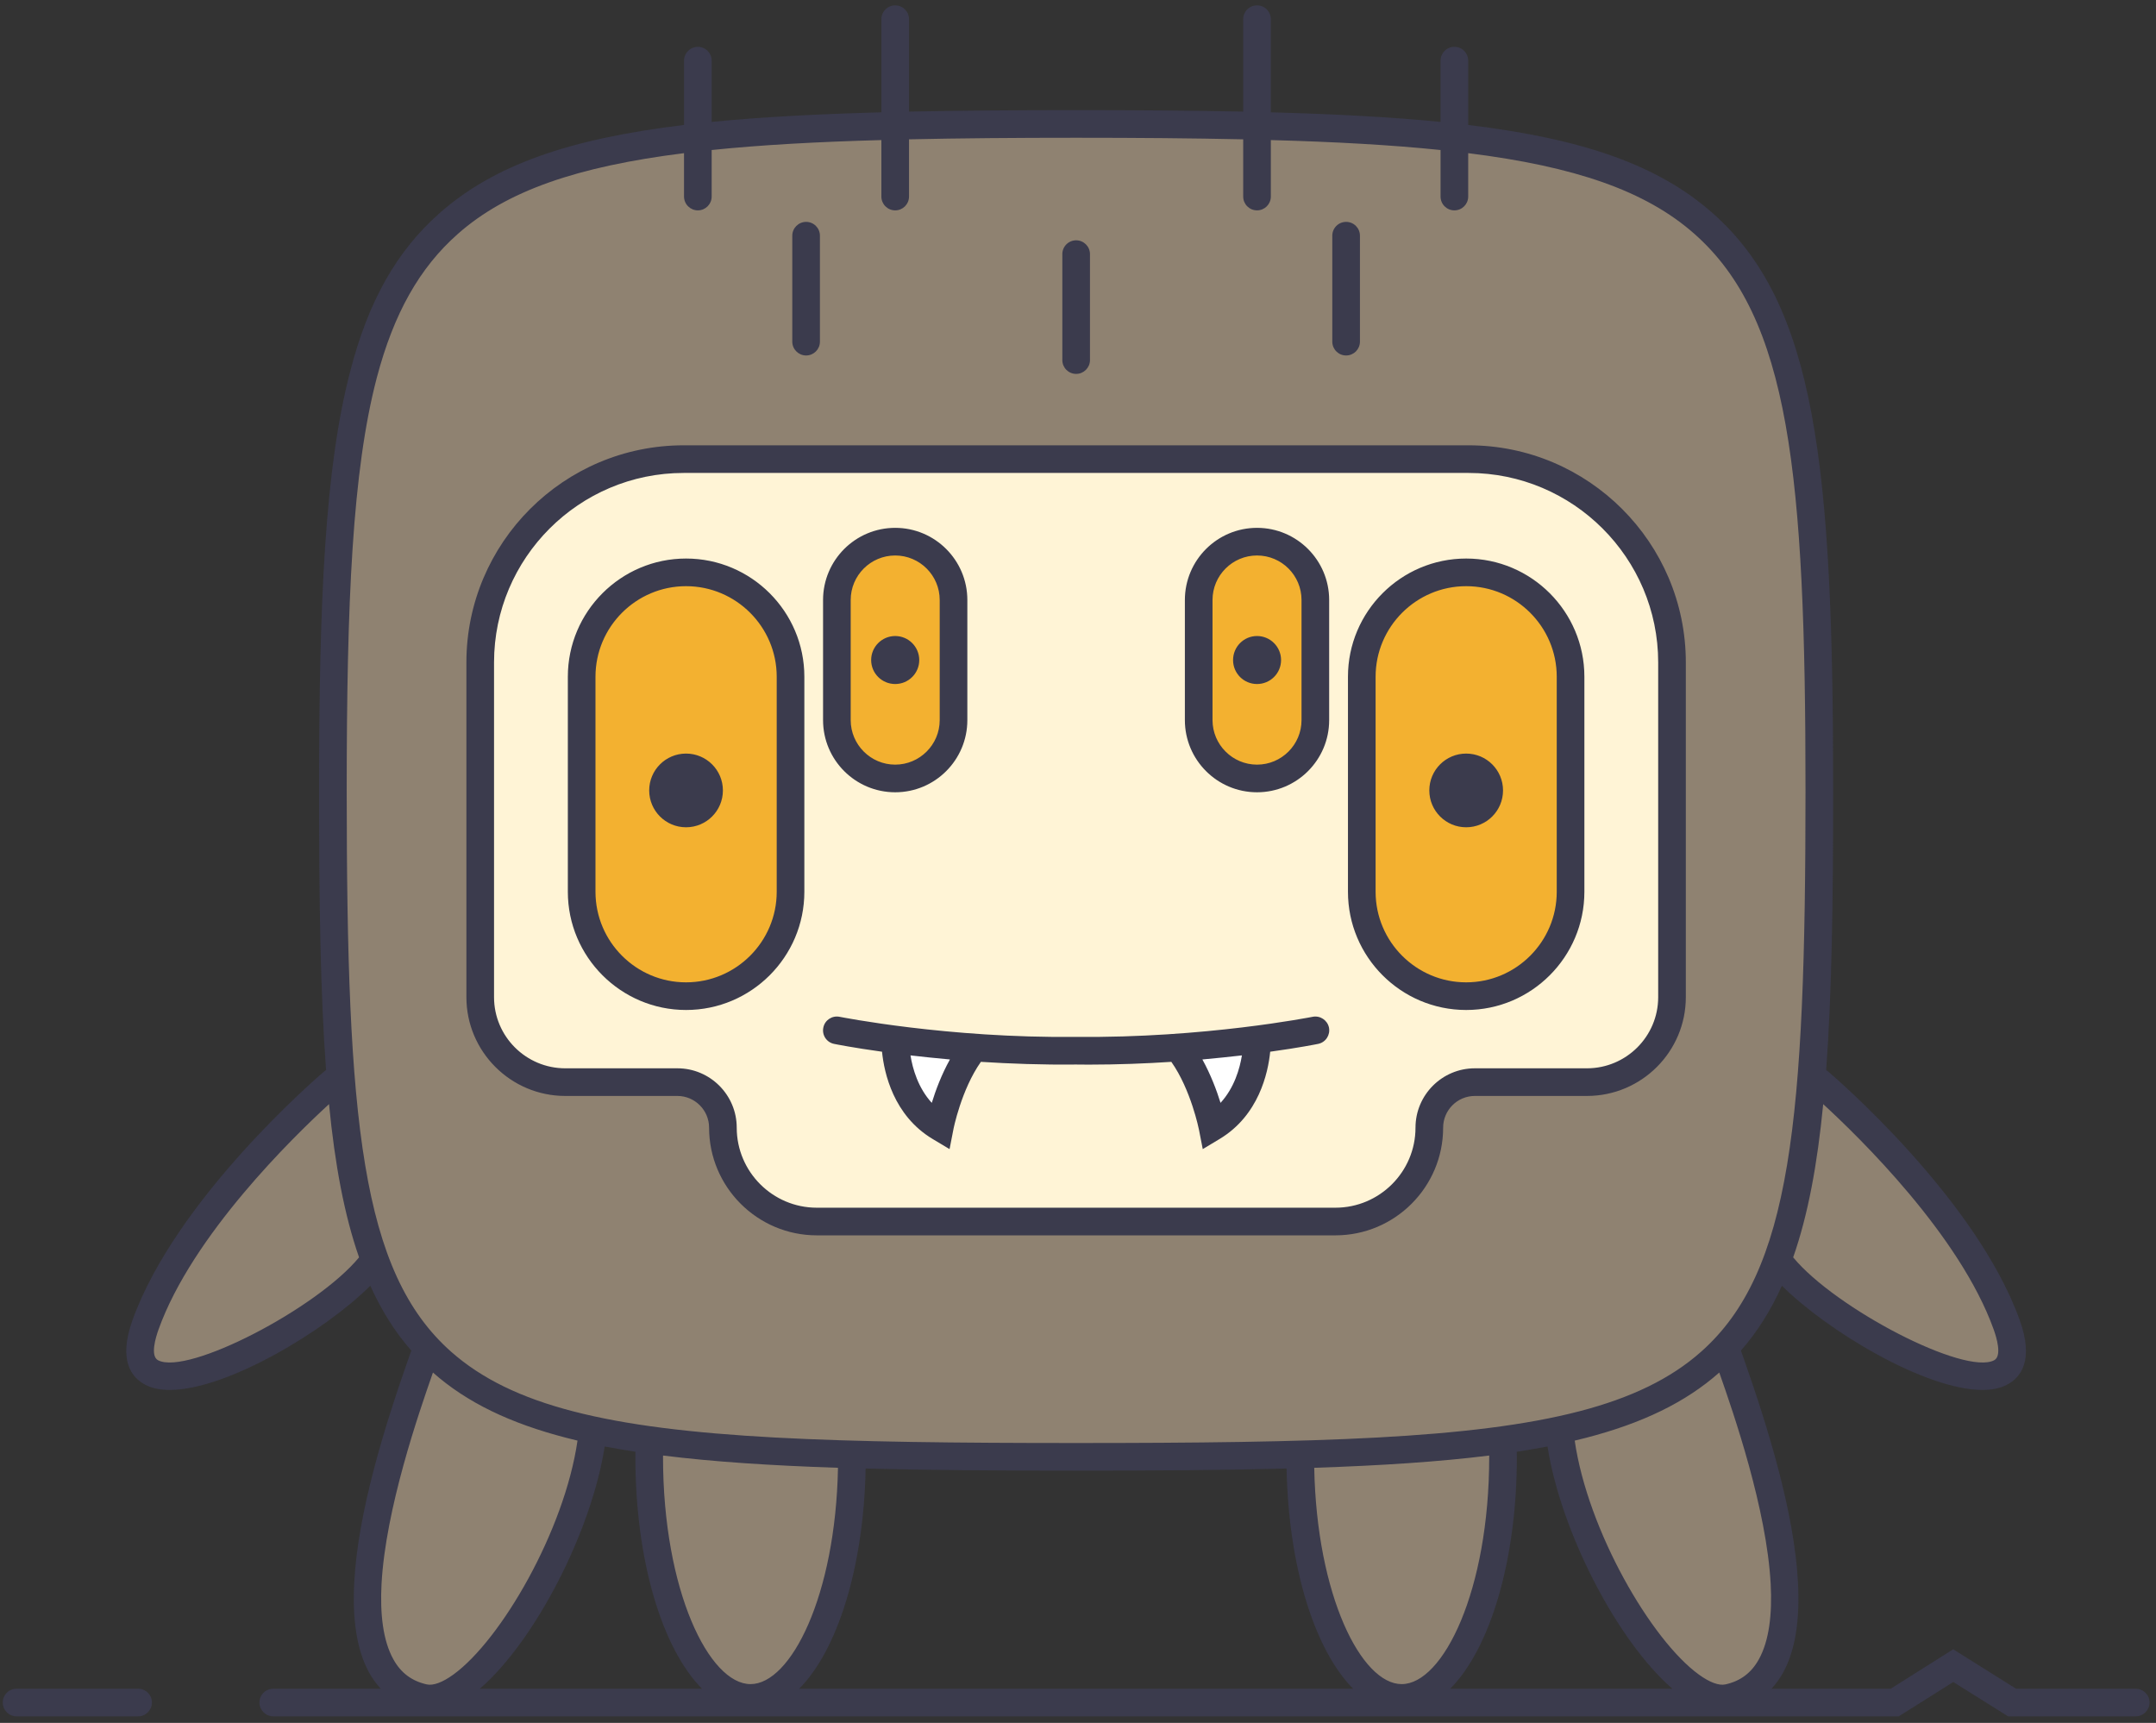 <?xml version="1.0" encoding="UTF-8" standalone="no"?>
<svg width="234px" height="187px" viewBox="0 0 234 187" version="1.1" xmlns="http://www.w3.org/2000/svg" xmlns:xlink="http://www.w3.org/1999/xlink">
    <rect x="0" y="0" width="234" height="187" fill="#333333" stroke="none"/>
    <!-- Generator: Sketch 39.1 (31720) - http://www.bohemiancoding.com/sketch -->
    <title>Slice 1</title>
    <desc>Created with Sketch.</desc>
    <defs></defs>
    <g id="Page-1" stroke="none" stroke-width="1" fill="none" fill-rule="evenodd">
        <path d="M131.99,119.85 C131.64,118.694 131.01,116.955 130.06,115.234 L129.69,114.564 L130.46,114.495 C131.99,114.355 133.42,114.206 134.73,114.056 L135.39,113.981 L135.28,114.632 C135.04,116.146 134.42,118.314 132.84,120.04 L132.25,120.685 L131.99,119.85 L131.99,119.85 Z M100.761,120.04 C99.187,118.319 98.568,116.148 98.326,114.631 L98.223,113.98 L98.878,114.056 C100.174,114.206 101.609,114.355 103.145,114.495 L103.911,114.564 L103.536,115.236 C102.601,116.914 101.971,118.671 101.607,119.85 L101.351,120.685 L100.761,120.04 L100.761,120.04 Z" id="Fill-47" fill="#FFFFFF"></path>
        <path d="M97.16,69.533 C95.996,69.533 95.05,70.479 95.05,71.643 C95.05,72.801 95.996,73.743 97.16,73.743 C98.323,73.743 99.27,72.801 99.27,71.643 C99.27,70.479 98.323,69.533 97.16,69.533 L97.16,69.533 Z M97.16,83.493 C94.221,83.493 91.83,81.102 91.83,78.163 L91.83,65.123 C91.83,62.184 94.221,59.792 97.16,59.792 C100.1,59.792 102.49,62.184 102.49,65.123 L102.49,78.163 C102.49,81.102 100.1,83.493 97.16,83.493 L97.16,83.493 Z M136.43,69.533 C135.27,69.533 134.33,70.479 134.33,71.643 C134.33,72.801 135.27,73.743 136.43,73.743 C137.59,73.743 138.54,72.801 138.54,71.643 C138.54,70.479 137.59,69.533 136.43,69.533 L136.43,69.533 Z M136.43,83.493 C133.49,83.493 131.1,81.102 131.1,78.163 L131.1,65.123 C131.1,62.184 133.49,59.792 136.43,59.792 C139.37,59.792 141.76,62.184 141.76,65.123 L141.76,78.163 C141.76,81.102 139.37,83.493 136.43,83.493 L136.43,83.493 Z M74.46,82.292 C72.53,82.292 70.96,83.863 70.96,85.792 C70.96,87.722 72.53,89.292 74.46,89.292 C76.39,89.292 77.96,87.722 77.96,85.792 C77.96,83.863 76.39,82.292 74.46,82.292 L74.46,82.292 Z M74.46,107.123 C68.764,107.123 64.13,102.488 64.13,96.792 L64.13,73.453 C64.13,67.757 68.764,63.123 74.46,63.123 C80.161,63.123 84.8,67.757 84.8,73.453 L84.8,96.792 C84.8,102.488 80.161,107.123 74.46,107.123 L74.46,107.123 Z M159.13,82.292 C157.2,82.292 155.63,83.863 155.63,85.792 C155.63,87.722 157.2,89.292 159.13,89.292 C161.06,89.292 162.63,87.722 162.63,85.792 C162.63,83.863 161.06,82.292 159.13,82.292 L159.13,82.292 Z M159.13,107.123 C153.43,107.123 148.8,102.488 148.8,96.792 L148.8,73.453 C148.8,67.757 153.43,63.123 159.13,63.123 C164.83,63.123 169.46,67.757 169.46,73.453 L169.46,96.792 C169.46,102.488 164.83,107.123 159.13,107.123 L159.13,107.123 Z" id="Fill-48" fill="#F3B130"></path>
        <path d="M97.16,57.792 C93.118,57.792 89.83,61.081 89.83,65.123 L89.83,78.163 C89.83,82.205 93.118,85.493 97.16,85.493 C101.202,85.493 104.49,82.205 104.49,78.163 L104.49,65.123 C104.49,61.081 101.202,57.792 97.16,57.792 L97.16,57.792 Z M136.43,57.792 C132.39,57.792 129.1,61.081 129.1,65.123 L129.1,78.163 C129.1,82.205 132.39,85.493 136.43,85.493 C140.47,85.493 143.76,82.205 143.76,78.163 L143.76,65.123 C143.76,61.081 140.47,57.792 136.43,57.792 L136.43,57.792 Z M74.46,61.123 C67.661,61.123 62.13,66.654 62.13,73.453 L62.13,96.792 C62.13,103.591 67.661,109.123 74.46,109.123 C81.265,109.123 86.8,103.591 86.8,96.792 L86.8,73.453 C86.8,66.654 81.265,61.123 74.46,61.123 L74.46,61.123 Z M159.13,61.123 C152.33,61.123 146.8,66.654 146.8,73.453 L146.8,96.792 C146.8,103.591 152.33,109.123 159.13,109.123 C165.93,109.123 171.46,103.591 171.46,96.792 L171.46,73.453 C171.46,66.654 165.93,61.123 159.13,61.123 L159.13,61.123 Z M90.826,110.833 C90.352,110.833 89.941,111.168 89.851,111.629 C89.795,111.898 89.847,112.166 89.994,112.388 C90.142,112.61 90.366,112.761 90.627,112.812 C90.65,112.817 92.544,113.206 95.799,113.657 L96.188,113.711 L96.228,114.103 C96.464,116.463 97.459,120.783 101.477,123.194 L102.705,123.928 L102.979,122.527 C102.97,122.407 103.871,118.055 106.052,114.964 L106.213,114.736 L106.491,114.753 C109.648,114.953 112.577,115.05 115.443,115.05 C115.885,115.05 116.328,115.047 116.774,115.042 L118.15,115.053 C121.02,115.053 124.03,114.952 127.1,114.753 L127.38,114.735 L127.54,114.964 C129.73,118.069 130.61,122.482 130.62,122.526 L130.89,123.926 L132.11,123.194 C136.13,120.784 137.13,116.463 137.36,114.103 L137.4,113.711 L137.79,113.657 C141.03,113.21 142.94,112.817 142.96,112.813 C143.5,112.706 143.86,112.174 143.75,111.628 C143.65,111.171 143.24,110.833 142.76,110.833 C142.7,110.833 142.63,110.84 142.57,110.853 C140.61,111.227 130.44,113.049 118.088,113.049 C117.653,113.049 117.214,113.047 116.775,113.042 C116.319,113.048 115.857,113.05 115.396,113.05 C103.116,113.05 92.979,111.228 91.071,110.862 C90.957,110.84 90.892,110.833 90.826,110.833 L90.826,110.833 Z M88.65,131.583 C83.583,131.583 79.46,127.46 79.46,122.393 C79.46,119.117 76.795,116.453 73.52,116.453 L61.35,116.453 C56.812,116.453 53.12,112.765 53.12,108.232 L53.12,71.902 C53.12,60.284 62.576,50.833 74.2,50.833 L159.39,50.833 C171.01,50.833 180.47,60.284 180.47,71.902 L180.47,108.232 C180.47,112.765 176.78,116.453 172.24,116.453 L160.07,116.453 C156.79,116.453 154.13,119.117 154.13,122.393 C154.13,127.46 150.01,131.583 144.94,131.583 L88.65,131.583 L88.65,131.583 Z" id="Fill-49" fill="#FFF4D6"></path>
        <path d="M18.411,148.385 C17.81,148.385 17.311,148.285 16.93,148.086 C15.805,147.498 16.205,145.606 16.739,144.123 C20.383,133.968 30.983,123.502 35.372,119.474 L36.11,118.796 L36.208,119.794 C36.861,126.529 37.919,131.931 39.442,136.309 L39.534,136.574 L39.355,136.791 C35.254,141.775 23.313,148.385 18.411,148.385 L18.411,148.385 Z M215.18,148.385 C210.29,148.385 198.35,141.775 194.23,136.791 L194.05,136.573 L194.15,136.308 C195.67,131.968 196.72,126.566 197.38,119.794 L197.48,118.796 L198.22,119.474 C202.61,123.502 213.21,133.968 216.85,144.124 C217.39,145.605 217.79,147.497 216.66,148.085 C216.28,148.285 215.78,148.385 215.18,148.385 L215.18,148.385 Z M87.49,24.583 C86.938,24.583 86.49,25.031 86.49,25.583 L86.49,37.083 C86.49,37.634 86.938,38.083 87.49,38.083 C88.042,38.083 88.49,37.634 88.49,37.083 L88.49,25.583 C88.49,25.031 88.042,24.583 87.49,24.583 L87.49,24.583 Z M146.1,24.583 C145.55,24.583 145.1,25.031 145.1,25.583 L145.1,37.083 C145.1,37.634 145.55,38.083 146.1,38.083 C146.65,38.083 147.1,37.634 147.1,37.083 L147.1,25.583 C147.1,25.031 146.65,24.583 146.1,24.583 L146.1,24.583 Z M116.8,26.583 C116.248,26.583 115.8,27.031 115.8,27.583 L115.8,39.083 C115.8,39.634 116.248,40.083 116.8,40.083 C117.352,40.083 117.8,39.634 117.8,39.083 L117.8,27.583 C117.8,27.031 117.352,26.583 116.8,26.583 L116.8,26.583 Z M74.2,48.833 C61.474,48.833 51.12,59.182 51.12,71.902 L51.12,108.232 C51.12,113.868 55.709,118.453 61.35,118.453 L73.52,118.453 C75.692,118.453 77.46,120.22 77.46,122.393 C77.46,128.563 82.479,133.583 88.65,133.583 L144.94,133.583 C151.11,133.583 156.13,128.563 156.13,122.393 C156.13,120.22 157.9,118.453 160.07,118.453 L172.24,118.453 C177.88,118.453 182.47,113.868 182.47,108.232 L182.47,71.902 C182.47,59.182 172.12,48.833 159.39,48.833 L74.2,48.833 L74.2,48.833 Z M116.8,157.123 C89.321,157.123 73.313,156.588 62.074,153.667 C56.355,152.187 51.957,150.034 48.629,147.087 C38.728,138.312 37.13,121.831 37.13,85.792 C37.13,65.77 37.68,51.268 40.417,40.855 C42.286,33.776 45.135,28.737 49.38,24.998 C54.643,20.351 62.291,17.615 74.178,16.126 L74.74,16.056 L74.74,21.333 C74.74,21.884 75.188,22.333 75.74,22.333 C76.292,22.333 76.74,21.884 76.74,21.333 L76.74,15.832 L77.188,15.785 C82.328,15.255 88.365,14.901 95.646,14.703 L96.16,14.689 L96.16,21.333 C96.16,21.884 96.608,22.333 97.16,22.333 C97.712,22.333 98.16,21.884 98.16,21.333 L98.16,14.633 L98.649,14.623 C103.888,14.508 109.825,14.453 116.8,14.453 C123.77,14.453 129.7,14.508 134.94,14.623 L135.43,14.633 L135.43,21.333 C135.43,21.884 135.88,22.333 136.43,22.333 C136.98,22.333 137.43,21.884 137.43,21.333 L137.43,14.689 L137.94,14.703 C145.22,14.901 151.26,15.255 156.4,15.785 L156.85,15.832 L156.85,21.333 C156.85,21.884 157.3,22.333 157.85,22.333 C158.4,22.333 158.85,21.884 158.85,21.333 L158.85,16.056 L159.41,16.126 C171.31,17.616 178.96,20.352 184.22,24.998 C194.69,34.233 196.46,51.216 196.46,85.792 C196.46,121.831 194.86,138.312 184.96,147.086 C181.65,150.029 177.25,152.182 171.53,153.667 C160.28,156.588 144.27,157.123 116.8,157.123 L116.8,157.123 Z M81.46,183.292 C76.631,183.292 71.46,173.179 71.46,158.123 L71.468,157.999 L71.468,157.433 L72.031,157.486 C77.173,158.128 83.366,158.562 90.967,158.813 L91.459,158.829 L91.45,159.322 C91.182,173.661 86.068,183.292 81.46,183.292 L81.46,183.292 Z M152.13,183.292 C147.53,183.292 142.42,173.661 142.14,159.322 L142.13,158.829 L142.62,158.813 C150.22,158.562 156.42,158.128 161.57,157.486 L162.13,157.417 L162.13,158.123 C162.13,173.179 156.96,183.292 152.13,183.292 L152.13,183.292 Z M46.654,183.358 C46.499,183.358 46.349,183.342 46.209,183.31 C44.438,182.917 43.146,181.95 42.263,180.354 C41.174,178.398 40.719,175.552 40.911,171.896 C41.361,163.552 45.107,152.84 46.519,148.808 L46.765,148.104 L47.321,148.598 C50.901,151.769 55.44,153.987 61.605,155.579 C61.992,155.678 63.24,155.984 63.24,155.984 L63.175,156.434 C61.707,166.549 54.747,178.357 49.503,182.157 C48.422,182.943 47.437,183.358 46.654,183.358 L46.654,183.358 Z M186.94,183.358 C186.15,183.358 185.17,182.943 184.09,182.157 C178.84,178.357 171.88,166.549 170.42,156.434 L170.35,155.984 L171.92,155.598 C178.15,153.986 182.69,151.768 186.27,148.598 L186.82,148.105 L187.07,148.807 C189.28,155.09 192.27,164.32 192.68,171.896 C192.87,175.552 192.42,178.398 191.33,180.355 C190.44,181.953 189.15,182.919 187.38,183.311 C187.24,183.342 187.09,183.358 186.94,183.358 L186.94,183.358 Z" id="Fill-50" fill="#8F8271"></path>
        <path d="M14.99,183.292 L1.8,183.292 C0.97,183.292 0.3,183.962 0.3,184.792 C0.3,185.612 0.97,186.292 1.8,186.292 L14.99,186.292 C15.82,186.292 16.49,185.612 16.49,184.792 C16.49,183.962 15.82,183.292 14.99,183.292 L14.99,183.292 Z M192.18,171.922 C191.74,163.783 188.18,153.462 186.6,148.973 C182.93,152.223 178.23,154.482 172.12,156.063 C171.72,156.163 171.32,156.263 170.91,156.362 C172.33,166.152 179.22,178.013 184.38,181.752 C185.55,182.603 186.57,182.982 187.27,182.823 C188.9,182.462 190.08,181.573 190.89,180.112 C192.03,178.063 192.35,175.163 192.18,171.922 L192.18,171.922 Z M181.51,183.292 C175.52,178.112 169.4,166.243 167.96,157.002 C166.89,157.203 165.78,157.393 164.62,157.573 C164.62,157.752 164.63,157.933 164.63,158.123 C164.63,169.442 161.7,178.962 157.4,183.292 L181.51,183.292 L181.51,183.292 Z M161.63,158.123 L161.63,157.982 C156.17,158.663 149.9,159.073 142.64,159.313 C142.91,173.203 147.76,182.792 152.13,182.792 C156.62,182.792 161.63,172.663 161.63,158.123 L161.63,158.123 Z M146.86,183.292 C142.72,179.123 139.85,170.152 139.64,159.393 C132.87,159.573 125.29,159.623 116.8,159.623 C108.3,159.623 100.72,159.573 93.95,159.393 C93.74,170.152 90.88,179.123 86.74,183.292 L146.86,183.292 L146.86,183.292 Z M90.95,159.313 C83.69,159.073 77.42,158.663 71.97,157.982 C71.97,158.033 71.96,158.073 71.96,158.123 C71.96,172.663 76.97,182.792 81.46,182.792 C85.83,182.792 90.69,173.203 90.95,159.313 L90.95,159.313 Z M76.19,183.292 C71.89,178.962 68.96,169.442 68.96,158.123 C68.96,157.933 68.97,157.752 68.97,157.573 C67.82,157.393 66.7,157.203 65.63,157.002 C64.19,166.243 58.07,178.112 52.08,183.292 L76.19,183.292 L76.19,183.292 Z M62.68,156.362 C62.27,156.263 61.87,156.163 61.48,156.063 C55.36,154.482 50.66,152.223 46.99,148.973 C45.42,153.462 41.85,163.783 41.41,171.922 C41.24,175.163 41.56,178.063 42.7,180.112 C43.51,181.573 44.7,182.462 46.32,182.823 C47.02,182.982 48.04,182.603 49.21,181.752 C54.37,178.013 61.26,166.152 62.68,156.362 L62.68,156.362 Z M48.96,146.712 C52.27,149.643 56.56,151.723 62.2,153.183 C73.74,156.183 90.92,156.623 116.8,156.623 C142.67,156.623 159.85,156.183 171.4,153.183 C177.03,151.723 181.33,149.643 184.63,146.712 C194.39,138.063 195.96,121.663 195.96,85.792 C195.96,51.373 194.22,34.482 183.89,25.373 C178.6,20.703 170.93,18.073 159.35,16.623 L159.35,21.333 C159.35,22.163 158.68,22.833 157.85,22.833 C157.02,22.833 156.35,22.163 156.35,21.333 L156.35,16.283 C151.02,15.732 144.92,15.393 137.93,15.203 L137.93,21.333 C137.93,22.163 137.26,22.833 136.43,22.833 C135.6,22.833 134.93,22.163 134.93,21.333 L134.93,15.123 C129.43,15.002 123.41,14.953 116.8,14.953 C110.18,14.953 104.16,15.002 98.66,15.123 L98.66,21.333 C98.66,22.163 97.99,22.833 97.16,22.833 C96.33,22.833 95.66,22.163 95.66,21.333 L95.66,15.203 C88.67,15.393 82.57,15.732 77.24,16.283 L77.24,21.333 C77.24,22.163 76.57,22.833 75.74,22.833 C74.92,22.833 74.24,22.163 74.24,21.333 L74.24,16.623 C62.66,18.073 55,20.703 49.71,25.373 C45.51,29.073 42.73,34.053 40.9,40.982 C38.24,51.103 37.63,65.353 37.63,85.792 C37.63,121.663 39.2,138.063 48.96,146.712 L48.96,146.712 Z M38.97,136.473 C37.38,131.902 36.35,126.433 35.71,119.842 C31.82,123.413 20.88,134.063 17.21,144.292 C16.9,145.152 16.28,147.183 17.16,147.643 C20.37,149.313 34.41,142.013 38.97,136.473 L38.97,136.473 Z M197.88,119.842 C197.24,126.433 196.22,131.902 194.62,136.473 C199.19,142.013 213.21,149.313 216.43,147.643 C217.31,147.183 216.69,145.152 216.38,144.292 C212.71,134.063 201.77,123.413 197.88,119.842 L197.88,119.842 Z M233.3,184.792 C233.3,185.612 232.62,186.292 231.8,186.292 L217.95,186.292 L212,182.563 L206.08,186.292 L29.66,186.292 C28.83,186.292 28.16,185.612 28.16,184.792 C28.16,183.962 28.83,183.292 29.66,183.292 L41.32,183.292 C40.86,182.783 40.44,182.212 40.08,181.573 C38.66,179.013 38.24,175.583 38.45,171.732 C38.85,164.123 41.73,154.893 44.27,147.643 C44.42,147.243 44.54,146.893 44.64,146.592 C42.86,144.563 41.4,142.232 40.19,139.553 C35.31,144.433 24.64,150.862 18.43,150.862 C17.41,150.862 16.51,150.692 15.78,150.303 C14.27,149.522 12.81,147.672 14.38,143.283 C19.13,130.063 34.51,116.873 35.16,116.313 C35.23,116.252 35.31,116.203 35.39,116.152 C34.77,107.813 34.63,97.823 34.63,85.792 C34.63,65.212 35.27,50.712 38.03,40.232 C39.98,32.703 43.04,27.252 47.72,23.123 C53.63,17.913 61.74,15.073 74.24,13.563 L74.24,6.583 C74.24,5.752 74.92,5.083 75.74,5.083 C76.57,5.083 77.24,5.752 77.24,6.583 L77.24,13.232 C82.58,12.703 88.68,12.382 95.66,12.192 L95.66,2.083 C95.66,1.252 96.33,0.583 97.16,0.583 C97.99,0.583 98.66,1.252 98.66,2.083 L98.66,12.112 C104.16,12.002 110.18,11.953 116.8,11.953 C123.42,11.953 129.43,12.002 134.93,12.112 L134.93,2.083 C134.93,1.252 135.6,0.583 136.43,0.583 C137.26,0.583 137.93,1.252 137.93,2.083 L137.93,12.192 C144.92,12.382 151.01,12.703 156.35,13.232 L156.35,6.583 C156.35,5.752 157.02,5.083 157.85,5.083 C158.68,5.083 159.35,5.752 159.35,6.583 L159.35,13.563 C171.85,15.073 179.96,17.913 185.87,23.123 C197.07,33.002 198.96,50.433 198.96,85.792 C198.96,97.823 198.82,107.813 198.2,116.152 C198.28,116.203 198.36,116.252 198.43,116.313 C199.09,116.873 214.46,130.063 219.21,143.283 C220.78,147.672 219.32,149.522 217.81,150.303 C217.08,150.692 216.18,150.862 215.16,150.862 C208.95,150.862 198.29,144.433 193.4,139.553 C192.19,142.232 190.73,144.563 188.95,146.592 C189.05,146.893 189.18,147.243 189.32,147.643 C191.86,154.893 194.74,164.123 195.14,171.732 C195.35,175.583 194.93,179.013 193.51,181.573 C193.15,182.212 192.74,182.783 192.27,183.292 L205.21,183.292 L211.99,179.013 L218.81,183.292 L231.8,183.292 C232.62,183.292 233.3,183.962 233.3,184.792 L233.3,184.792 Z M53.62,108.232 C53.62,112.493 57.09,115.953 61.35,115.953 L73.52,115.953 C77.07,115.953 79.96,118.842 79.96,122.393 C79.96,127.183 83.86,131.083 88.65,131.083 L144.94,131.083 C149.73,131.083 153.63,127.183 153.63,122.393 C153.63,118.842 156.52,115.953 160.07,115.953 L172.24,115.953 C176.5,115.953 179.97,112.493 179.97,108.232 L179.97,71.902 C179.97,60.563 170.74,51.333 159.39,51.333 L74.2,51.333 C62.85,51.333 53.62,60.563 53.62,71.902 L53.62,108.232 L53.62,108.232 Z M50.62,108.232 L50.62,71.902 C50.62,58.902 61.2,48.333 74.2,48.333 L159.39,48.333 C172.39,48.333 182.97,58.902 182.97,71.902 L182.97,108.232 C182.97,114.143 178.16,118.953 172.24,118.953 L160.07,118.953 C158.17,118.953 156.63,120.502 156.63,122.393 C156.63,128.842 151.39,134.083 144.94,134.083 L88.65,134.083 C82.21,134.083 76.96,128.842 76.96,122.393 C76.96,120.502 75.42,118.953 73.52,118.953 L61.35,118.953 C55.44,118.953 50.62,114.143 50.62,108.232 L50.62,108.232 Z M64.63,96.792 C64.63,102.212 69.04,106.623 74.46,106.623 C79.88,106.623 84.3,102.212 84.3,96.792 L84.3,73.453 C84.3,68.033 79.88,63.623 74.46,63.623 C69.04,63.623 64.63,68.033 64.63,73.453 L64.63,96.792 L64.63,96.792 Z M61.63,96.792 L61.63,73.453 C61.63,66.382 67.39,60.623 74.46,60.623 C81.54,60.623 87.3,66.382 87.3,73.453 L87.3,96.792 C87.3,103.862 81.54,109.623 74.46,109.623 C67.39,109.623 61.63,103.862 61.63,96.792 L61.63,96.792 Z M74.46,89.792 C76.67,89.792 78.46,88.002 78.46,85.792 C78.46,83.583 76.67,81.792 74.46,81.792 C72.25,81.792 70.46,83.583 70.46,85.792 C70.46,88.002 72.25,89.792 74.46,89.792 L74.46,89.792 Z M87.49,38.583 C88.32,38.583 88.99,37.913 88.99,37.083 L88.99,25.583 C88.99,24.752 88.32,24.083 87.49,24.083 C86.67,24.083 85.99,24.752 85.99,25.583 L85.99,37.083 C85.99,37.913 86.67,38.583 87.49,38.583 L87.49,38.583 Z M92.33,78.163 C92.33,80.823 94.5,82.993 97.16,82.993 C99.82,82.993 101.99,80.823 101.99,78.163 L101.99,65.123 C101.99,62.453 99.82,60.292 97.16,60.292 C94.5,60.292 92.33,62.453 92.33,65.123 L92.33,78.163 L92.33,78.163 Z M89.33,78.163 L89.33,65.123 C89.33,60.803 92.84,57.292 97.16,57.292 C101.48,57.292 104.99,60.803 104.99,65.123 L104.99,78.163 C104.99,82.482 101.48,85.993 97.16,85.993 C92.84,85.993 89.33,82.482 89.33,78.163 L89.33,78.163 Z M97.16,74.243 C98.6,74.243 99.77,73.083 99.77,71.643 C99.77,70.203 98.6,69.033 97.16,69.033 C95.72,69.033 94.55,70.203 94.55,71.643 C94.55,73.083 95.72,74.243 97.16,74.243 L97.16,74.243 Z M98.82,114.553 C99.05,115.993 99.64,118.073 101.13,119.703 C101.54,118.373 102.18,116.643 103.1,114.993 C101.56,114.853 100.12,114.703 98.82,114.553 L98.82,114.553 Z M130.5,114.993 C131.41,116.643 132.06,118.373 132.47,119.703 C133.97,118.063 134.56,115.982 134.79,114.553 C133.47,114.703 132.04,114.853 130.5,114.993 L130.5,114.993 Z M89.36,111.533 C89.52,110.723 90.31,110.203 91.12,110.362 C91.24,110.382 102.87,112.703 116.78,112.542 C130.73,112.692 142.35,110.382 142.47,110.362 C143.27,110.203 144.07,110.723 144.24,111.533 C144.4,112.353 143.87,113.143 143.06,113.303 C142.87,113.342 140.97,113.723 137.86,114.152 C137.63,116.453 136.62,121.073 132.37,123.623 L130.54,124.723 L130.13,122.623 C130.12,122.573 129.26,118.272 127.13,115.252 C124.35,115.433 121.33,115.553 118.15,115.553 C117.7,115.553 117.24,115.542 116.78,115.542 C113.11,115.583 109.63,115.453 106.46,115.252 C104.33,118.272 103.47,122.573 103.47,122.623 L103.06,124.723 L101.22,123.623 C96.97,121.073 95.96,116.453 95.73,114.152 C92.63,113.723 90.72,113.342 90.53,113.303 C89.72,113.143 89.19,112.353 89.36,111.533 L89.36,111.533 Z M116.8,40.583 C117.62,40.583 118.3,39.913 118.3,39.083 L118.3,27.583 C118.3,26.752 117.62,26.083 116.8,26.083 C115.97,26.083 115.3,26.752 115.3,27.583 L115.3,39.083 C115.3,39.913 115.97,40.583 116.8,40.583 L116.8,40.583 Z M131.6,78.163 C131.6,80.823 133.77,82.993 136.43,82.993 C139.1,82.993 141.26,80.823 141.26,78.163 L141.26,65.123 C141.26,62.453 139.1,60.292 136.43,60.292 C133.77,60.292 131.6,62.453 131.6,65.123 L131.6,78.163 L131.6,78.163 Z M128.6,78.163 L128.6,65.123 C128.6,60.803 132.11,57.292 136.43,57.292 C140.75,57.292 144.26,60.803 144.26,65.123 L144.26,78.163 C144.26,82.482 140.75,85.993 136.43,85.993 C132.11,85.993 128.6,82.482 128.6,78.163 L128.6,78.163 Z M136.43,74.243 C137.87,74.243 139.04,73.083 139.04,71.643 C139.04,70.203 137.87,69.033 136.43,69.033 C134.99,69.033 133.83,70.203 133.83,71.643 C133.83,73.083 134.99,74.243 136.43,74.243 L136.43,74.243 Z M146.1,38.583 C146.93,38.583 147.6,37.913 147.6,37.083 L147.6,25.583 C147.6,24.752 146.93,24.083 146.1,24.083 C145.27,24.083 144.6,24.752 144.6,25.583 L144.6,37.083 C144.6,37.913 145.27,38.583 146.1,38.583 L146.1,38.583 Z M149.3,96.792 C149.3,102.212 153.71,106.623 159.13,106.623 C164.55,106.623 168.96,102.212 168.96,96.792 L168.96,73.453 C168.96,68.033 164.55,63.623 159.13,63.623 C153.71,63.623 149.3,68.033 149.3,73.453 L149.3,96.792 L149.3,96.792 Z M146.3,96.792 L146.3,73.453 C146.3,66.382 152.05,60.623 159.13,60.623 C166.21,60.623 171.96,66.382 171.96,73.453 L171.96,96.792 C171.96,103.862 166.21,109.623 159.13,109.623 C152.05,109.623 146.3,103.862 146.3,96.792 L146.3,96.792 Z M155.13,85.792 C155.13,83.583 156.92,81.792 159.13,81.792 C161.34,81.792 163.13,83.583 163.13,85.792 C163.13,88.002 161.34,89.792 159.13,89.792 C156.92,89.792 155.13,88.002 155.13,85.792 L155.13,85.792 Z" id="Fill-51" fill="#3B3B4D"></path>
    </g>
</svg>